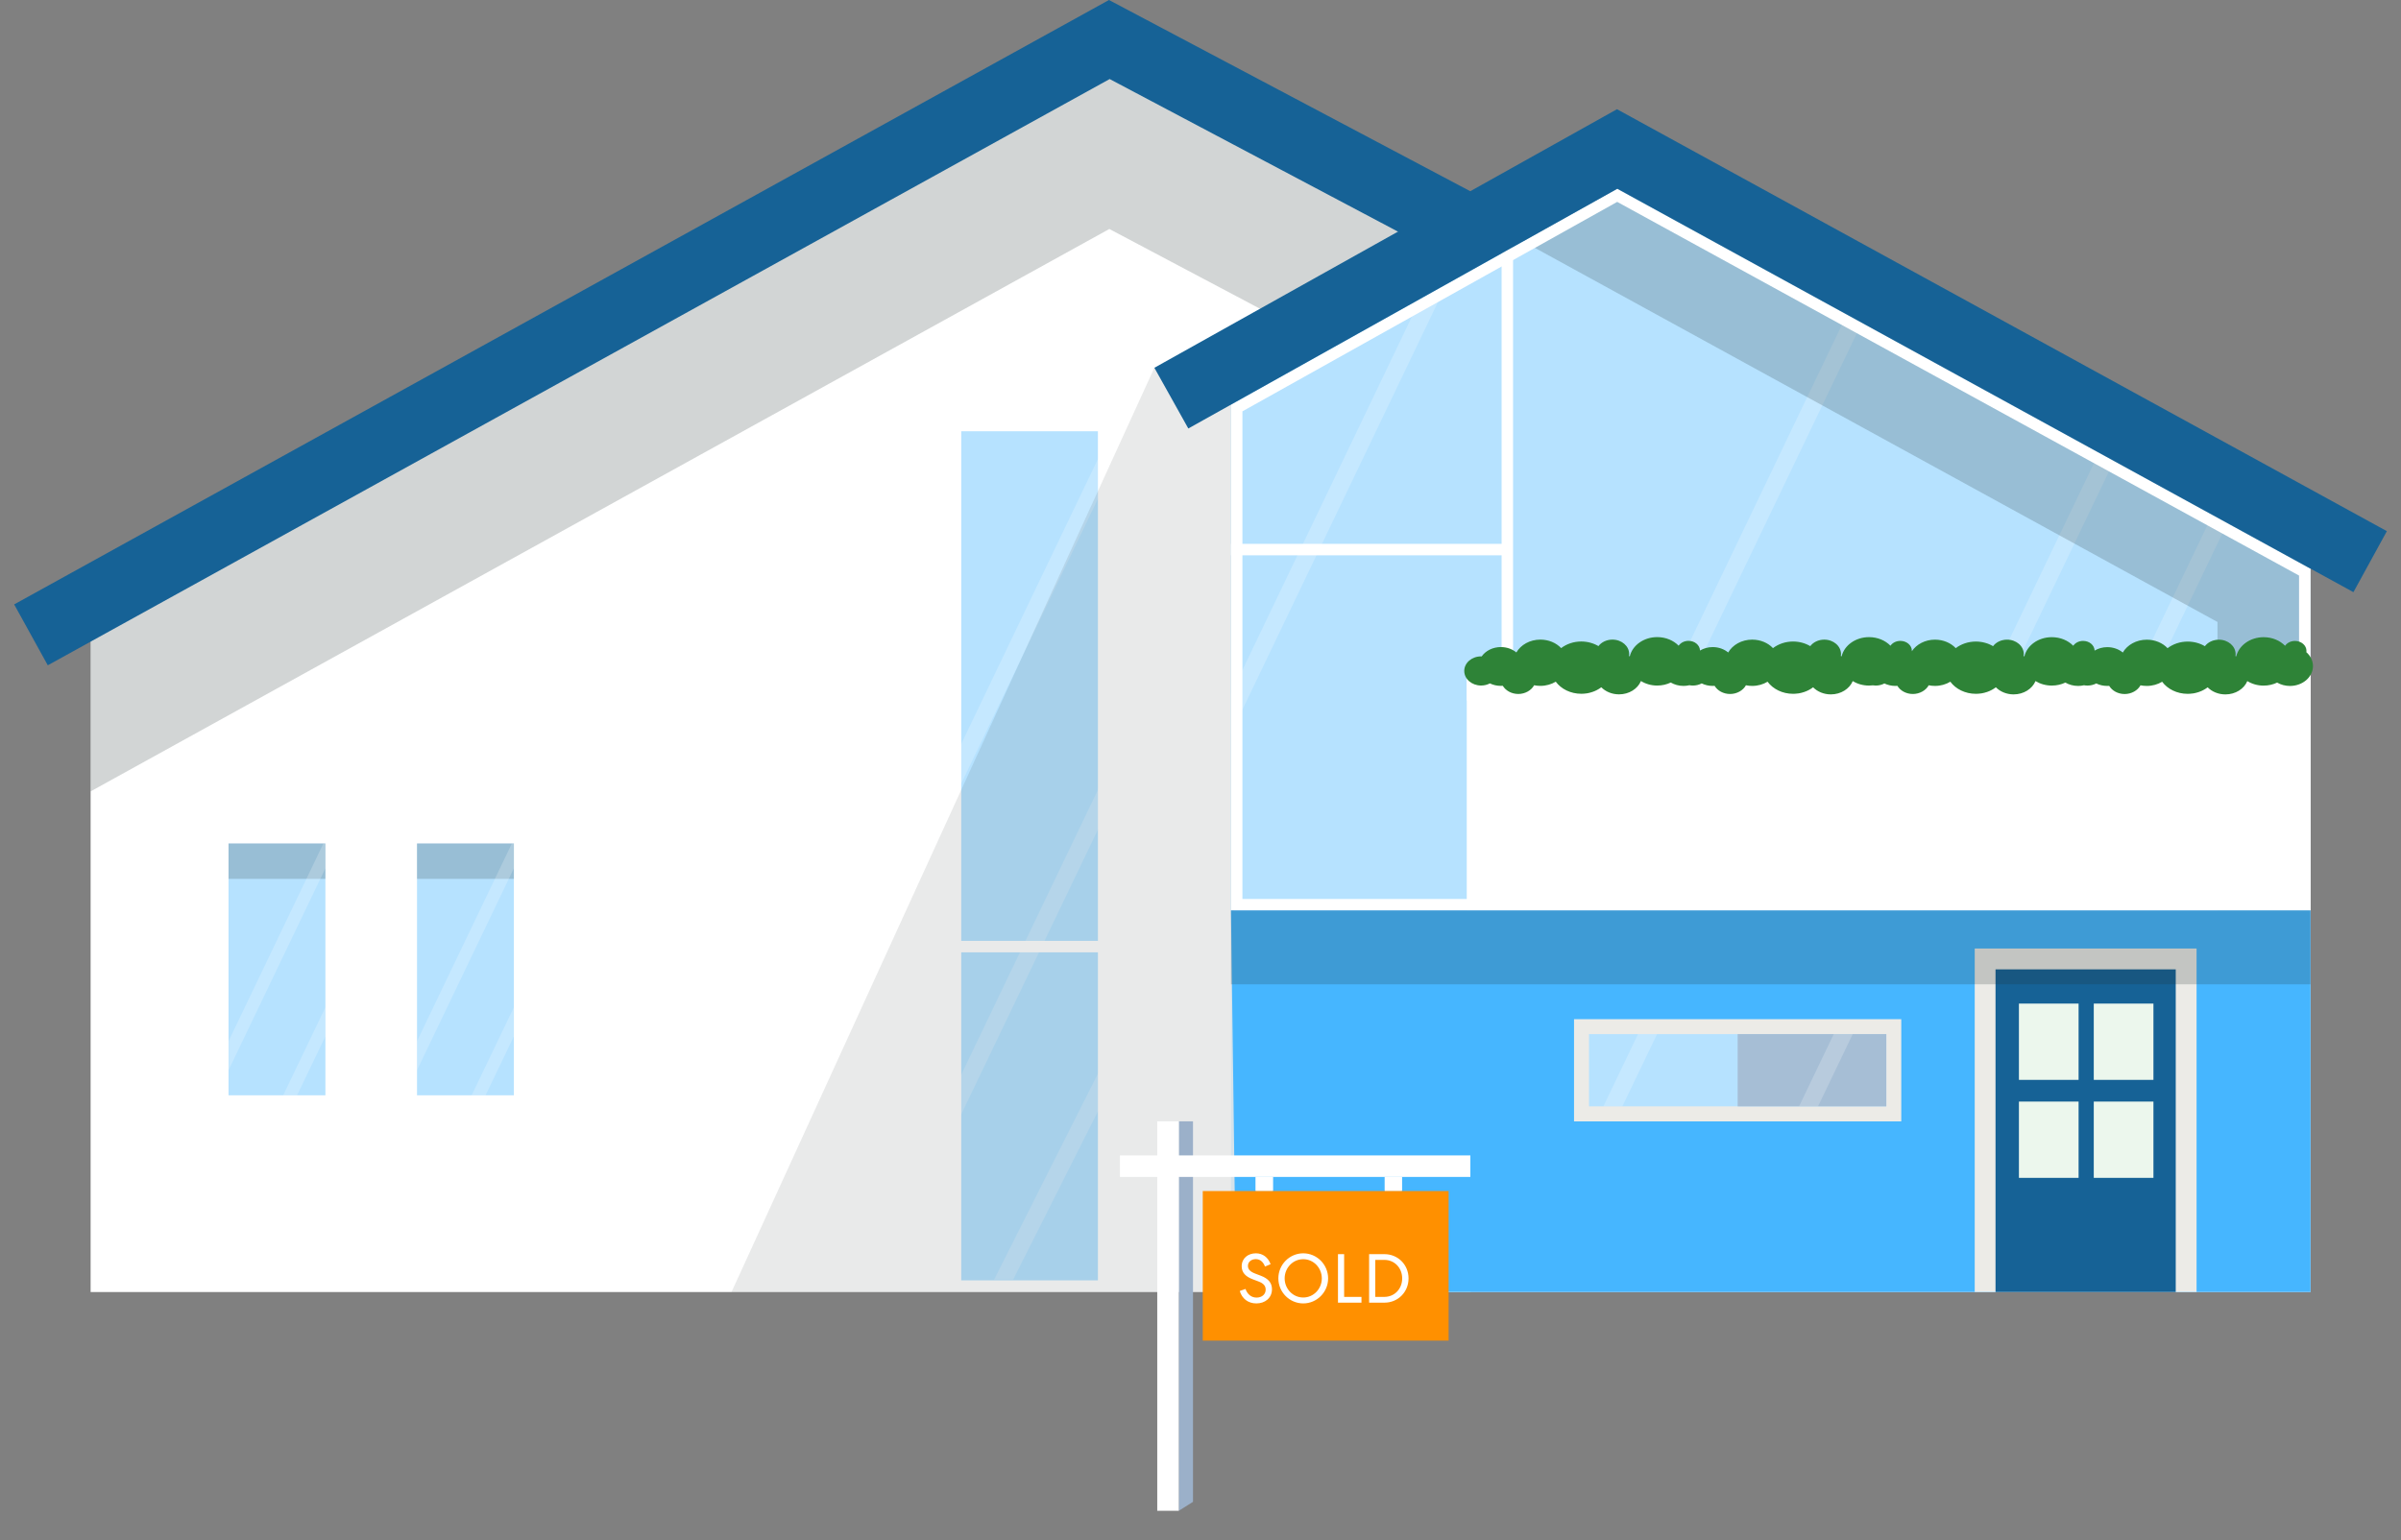 <svg xmlns="http://www.w3.org/2000/svg" width="120" height="77" viewBox="0 0 120 77" fill="none">
<rect x="0" y="0" width="120" height="77" fill="#808080" stroke="none"/>
<g clip-path="url(#clip0_8596_33223)">
<path d="M73.506 11.54L55.444 1.976L4.529 30.094V64.594H73.506V11.54Z" fill="white"/>
<path d="M47.48 20.968V64.541H47.767H55.444V21.214V20.968H47.48Z" fill="white"/>
<path d="M54.873 21.561H48.042V64.011H54.873V21.561Z" fill="#B6E2FF"/>
<path d="M26.411 41.44H20.113V55.487H26.411V41.44Z" fill="white"/>
<path d="M25.684 42.169H20.842V54.759H25.684V42.169Z" fill="#B6E2FF"/>
<path opacity="0.2" d="M25.684 42.169H20.842V43.938H25.684V42.169Z" fill="#222F2F"/>
<path opacity="0.2" d="M25.684 42.169V43.408L20.842 53.507V52.053L25.583 42.169H25.684Z" fill="white"/>
<path opacity="0.2" d="M25.684 50.357V51.811L24.267 54.762H23.571L25.684 50.357Z" fill="white"/>
<path d="M16.991 41.44H10.693V55.487H16.991V41.44Z" fill="white"/>
<path d="M16.264 42.169H11.422V54.759H16.264V42.169Z" fill="#B6E2FF"/>
<path opacity="0.2" d="M16.264 42.169H11.422V43.938H16.264V42.169Z" fill="#222F2F"/>
<path opacity="0.2" d="M16.264 42.169V43.408L11.422 53.507V52.053L16.162 42.169H16.264Z" fill="white"/>
<path opacity="0.2" d="M16.264 50.357V51.811L14.847 54.762H14.151L16.264 50.357Z" fill="white"/>
<path opacity="0.2" d="M55.443 21.759V23.751L47.48 40.35V38.363L55.443 21.759Z" fill="white"/>
<path opacity="0.2" d="M55.443 38.297V40.29L47.48 56.883V54.901L55.443 38.297Z" fill="white"/>
<path opacity="0.2" d="M55.444 1.976L4.529 30.094V39.565L55.444 11.448L73.506 21.011V11.54L55.444 1.976Z" fill="#222F2F"/>
<path d="M2.388 33.261L0.708 30.217L55.426 -0L74.319 10.003L72.692 13.075L55.46 3.952L2.388 33.261Z" fill="#166296"/>
<path d="M55.443 47.038H47.48V47.611H55.443V47.038Z" fill="white"/>
<path opacity="0.2" d="M55.442 52.544V54.436L50.638 63.971H49.685L55.442 52.544Z" fill="white"/>
<path d="M80.826 7.447L61.523 18.238V64.594H115.478V26.445L80.826 7.447Z" fill="#E9F6FF"/>
<path d="M115.477 26.448V45.516H61.522V18.237L72.3 12.212L73.606 11.482L80.828 7.444L93.056 14.15L93.812 14.567L105.657 21.058L106.412 21.476L111.324 24.168L112.075 24.585L115.477 26.448Z" fill="#B6E2FF"/>
<path opacity="0.2" d="M73.606 11.479L61.522 36.677V34.695L72.3 12.21L73.606 11.479Z" fill="white"/>
<path opacity="0.1" d="M57.695 18.385L36.562 64.592H61.777L61.523 18.236L57.695 18.385Z" fill="#222F2F"/>
<path opacity="0.2" d="M93.812 14.567L78.965 45.516H78.016L93.056 14.15L93.812 14.567Z" fill="white"/>
<path opacity="0.2" d="M106.412 21.476L94.878 45.516H93.931L105.657 21.059L106.412 21.476Z" fill="white"/>
<path opacity="0.2" d="M112.074 24.585L102.036 45.516H101.088L111.323 24.169L112.074 24.585Z" fill="white"/>
<path opacity="0.2" d="M80.826 7.447L74.323 11.082L110.828 31.096V45.517H115.478V26.445L80.826 7.447Z" fill="#222F2F"/>
<path d="M75.622 9.439H75.049V33.286H75.622V9.439Z" fill="white"/>
<path d="M80.827 10.093L114.905 28.775V44.944H62.095V20.565L80.827 10.093ZM80.824 9.439L61.523 20.23V45.519H115.478V28.437L80.824 9.439Z" fill="white"/>
<path d="M117.622 29.605L80.834 9.436L59.391 21.422L57.695 18.387L80.816 5.46L119.294 26.555L117.622 29.605Z" fill="#166296"/>
<path d="M115.477 33.26H73.307V45.518H115.477V33.26Z" fill="white"/>
<path d="M115.477 33.26H73.307V35.018H115.477V33.26Z" fill="white"/>
<path d="M75.335 27.19H61.523V27.763H75.335V27.19Z" fill="white"/>
<path d="M61.523 45.516H115.478V64.593H61.777L61.523 45.516Z" fill="#46B6FF"/>
<path d="M109.783 47.421H98.695V64.592H109.783V47.421Z" fill="#ECEBE7"/>
<path d="M108.742 48.463H99.735V64.594H108.742V48.463Z" fill="#166296"/>
<path d="M107.627 55.073H104.645V58.887H107.627V55.073Z" fill="#ECF7ED"/>
<path d="M103.886 50.174H100.904V53.988H103.886V50.174Z" fill="#ECF7ED"/>
<path d="M103.886 55.073H100.904V58.887H103.886V55.073Z" fill="#ECF7ED"/>
<path d="M107.627 50.174H104.645V53.988H107.627V50.174Z" fill="#ECF7ED"/>
<path opacity="0.2" d="M115.478 45.516H61.523V49.21H115.478V45.516Z" fill="#222F2F"/>
<path d="M95.024 50.954H78.669V56.064H95.024V50.954Z" fill="#ECEBE7"/>
<path d="M94.277 51.701H79.417V55.312H94.277V51.701Z" fill="#B6E2FF"/>
<path d="M94.275 51.7H86.847V55.312H94.275V51.7Z" fill="#A6BED5"/>
<path opacity="0.2" d="M82.82 51.7L81.086 55.31H80.137L81.866 51.7H82.82Z" fill="white"/>
<path opacity="0.2" d="M92.598 51.7L90.865 55.31H89.916L91.65 51.7H92.598Z" fill="white"/>
<path d="M115.27 32.603C115.273 32.582 115.275 32.562 115.275 32.54C115.275 32.266 115.018 32.044 114.7 32.044C114.489 32.044 114.306 32.141 114.206 32.285C113.949 32.023 113.565 31.856 113.135 31.856C112.46 31.856 111.896 32.268 111.764 32.818C111.751 32.812 111.738 32.807 111.725 32.801C111.731 32.768 111.734 32.737 111.734 32.703C111.734 32.303 111.359 31.981 110.897 31.981C110.604 31.981 110.347 32.111 110.198 32.306C110.171 32.29 110.142 32.275 110.113 32.26C110.105 32.255 110.097 32.251 110.089 32.247C110.067 32.236 110.045 32.227 110.023 32.217C110.013 32.213 110.005 32.209 109.996 32.205C109.967 32.193 109.937 32.182 109.907 32.171C109.9 32.168 109.892 32.167 109.885 32.164C109.862 32.156 109.838 32.149 109.815 32.142C109.801 32.138 109.788 32.135 109.774 32.131C109.755 32.127 109.737 32.121 109.718 32.117C109.703 32.115 109.689 32.111 109.674 32.108C109.648 32.102 109.621 32.098 109.594 32.094C109.511 32.082 109.427 32.075 109.341 32.075C108.954 32.075 108.602 32.201 108.334 32.406C108.088 32.146 107.715 31.981 107.296 31.981C106.77 31.981 106.316 32.243 106.096 32.623C105.895 32.456 105.621 32.354 105.32 32.354C105.085 32.354 104.868 32.418 104.687 32.526C104.679 32.258 104.426 32.042 104.113 32.042C103.902 32.042 103.719 32.139 103.619 32.284C103.362 32.022 102.978 31.855 102.548 31.855C101.873 31.855 101.309 32.266 101.177 32.816C101.164 32.811 101.151 32.805 101.138 32.8C101.144 32.767 101.147 32.735 101.147 32.701C101.147 32.302 100.772 31.979 100.31 31.979C100.017 31.979 99.76 32.109 99.611 32.305C99.584 32.288 99.555 32.273 99.526 32.258C99.518 32.254 99.51 32.25 99.501 32.246C99.48 32.235 99.458 32.225 99.436 32.216C99.426 32.212 99.418 32.208 99.409 32.203C99.38 32.191 99.35 32.18 99.32 32.169C99.313 32.167 99.305 32.165 99.298 32.163C99.275 32.154 99.251 32.147 99.228 32.141C99.214 32.136 99.201 32.134 99.187 32.13C99.168 32.126 99.15 32.12 99.131 32.116C99.116 32.113 99.102 32.109 99.087 32.106C99.061 32.101 99.034 32.097 99.007 32.093C98.924 32.08 98.84 32.074 98.754 32.074C98.368 32.074 98.015 32.199 97.747 32.404C97.501 32.145 97.128 31.979 96.709 31.979C96.213 31.979 95.783 32.213 95.552 32.559C95.552 32.552 95.554 32.544 95.554 32.537C95.554 32.264 95.296 32.041 94.978 32.041C94.767 32.041 94.584 32.138 94.484 32.283C94.227 32.02 93.843 31.853 93.413 31.853C92.738 31.853 92.175 32.265 92.042 32.815C92.03 32.809 92.016 32.804 92.004 32.798C92.009 32.766 92.012 32.734 92.012 32.7C92.012 32.301 91.637 31.978 91.175 31.978C90.882 31.978 90.625 32.108 90.476 32.303C90.449 32.287 90.42 32.272 90.391 32.257C90.383 32.253 90.375 32.249 90.367 32.245C90.345 32.234 90.323 32.224 90.301 32.214C90.292 32.21 90.283 32.206 90.274 32.202C90.245 32.19 90.215 32.179 90.185 32.168C90.178 32.165 90.17 32.164 90.163 32.161C90.14 32.153 90.117 32.146 90.093 32.139C90.08 32.135 90.066 32.132 90.052 32.128C90.033 32.124 90.015 32.119 89.996 32.115C89.981 32.112 89.968 32.108 89.952 32.105C89.926 32.1 89.899 32.096 89.872 32.091C89.79 32.079 89.705 32.072 89.619 32.072C89.232 32.072 88.88 32.198 88.612 32.403C88.366 32.143 87.993 31.978 87.574 31.978C87.048 31.978 86.594 32.24 86.374 32.621C86.173 32.454 85.899 32.351 85.598 32.351C85.363 32.351 85.146 32.416 84.965 32.523C84.957 32.255 84.704 32.039 84.391 32.039C84.18 32.039 83.997 32.136 83.897 32.281C83.64 32.019 83.256 31.852 82.826 31.852C82.151 31.852 81.588 32.264 81.455 32.813C81.443 32.808 81.429 32.803 81.417 32.797C81.422 32.764 81.425 32.733 81.425 32.699C81.425 32.299 81.05 31.977 80.588 31.977C80.295 31.977 80.038 32.106 79.889 32.302C79.862 32.285 79.833 32.27 79.804 32.255C79.796 32.251 79.788 32.247 79.78 32.243C79.758 32.232 79.736 32.223 79.714 32.213C79.704 32.209 79.696 32.205 79.687 32.201C79.658 32.188 79.628 32.178 79.598 32.167C79.591 32.164 79.583 32.163 79.576 32.16C79.553 32.151 79.529 32.145 79.506 32.138C79.493 32.134 79.479 32.131 79.465 32.127C79.446 32.123 79.428 32.117 79.409 32.113C79.394 32.111 79.38 32.106 79.365 32.104C79.339 32.098 79.312 32.094 79.285 32.09C79.203 32.078 79.118 32.071 79.032 32.071C78.645 32.071 78.293 32.197 78.025 32.402C77.779 32.142 77.406 31.977 76.987 31.977C76.461 31.977 76.007 32.239 75.787 32.619C75.586 32.452 75.312 32.35 75.011 32.35C74.605 32.35 74.251 32.536 74.054 32.815C74.044 32.815 74.035 32.815 74.025 32.815C73.559 32.815 73.182 33.142 73.182 33.544C73.182 33.946 73.559 34.273 74.025 34.273C74.185 34.273 74.336 34.233 74.463 34.166C74.626 34.245 74.812 34.29 75.011 34.29C75.044 34.29 75.077 34.289 75.108 34.286C75.253 34.528 75.546 34.695 75.884 34.695C76.222 34.695 76.536 34.516 76.674 34.259C76.774 34.279 76.879 34.29 76.987 34.29C77.273 34.29 77.538 34.212 77.756 34.081C78.024 34.445 78.496 34.685 79.032 34.685C79.115 34.685 79.196 34.679 79.275 34.668C79.275 34.668 79.286 34.668 79.291 34.666C79.311 34.664 79.33 34.66 79.349 34.657C79.371 34.653 79.393 34.648 79.413 34.643C79.432 34.639 79.451 34.635 79.469 34.629C79.493 34.624 79.516 34.617 79.538 34.609C79.553 34.605 79.569 34.599 79.584 34.595C79.62 34.583 79.655 34.569 79.689 34.556C79.703 34.55 79.716 34.543 79.729 34.538C79.752 34.527 79.776 34.516 79.799 34.505C79.813 34.498 79.825 34.491 79.837 34.484C79.86 34.472 79.884 34.459 79.906 34.445C79.916 34.438 79.927 34.432 79.937 34.426C79.97 34.405 80.001 34.383 80.031 34.36C80.245 34.576 80.563 34.714 80.918 34.714C81.422 34.714 81.852 34.437 82.013 34.048C82.243 34.19 82.523 34.274 82.826 34.274C83.073 34.274 83.302 34.219 83.503 34.123C83.687 34.229 83.907 34.292 84.143 34.292C84.245 34.292 84.342 34.279 84.436 34.258C84.492 34.268 84.551 34.274 84.611 34.274C84.771 34.274 84.921 34.234 85.049 34.167C85.211 34.246 85.397 34.292 85.597 34.292C85.63 34.292 85.663 34.29 85.694 34.288C85.839 34.53 86.132 34.696 86.469 34.696C86.807 34.696 87.122 34.517 87.26 34.26C87.36 34.281 87.465 34.292 87.573 34.292C87.859 34.292 88.124 34.214 88.341 34.082C88.61 34.446 89.081 34.687 89.617 34.687C89.701 34.687 89.781 34.68 89.861 34.669C89.861 34.669 89.872 34.669 89.877 34.668C89.896 34.665 89.915 34.661 89.935 34.658C89.957 34.654 89.978 34.65 89.999 34.644C90.018 34.64 90.037 34.636 90.055 34.631C90.078 34.625 90.102 34.618 90.123 34.61C90.138 34.606 90.155 34.601 90.17 34.597C90.205 34.584 90.241 34.571 90.275 34.557C90.289 34.551 90.301 34.545 90.315 34.539C90.338 34.528 90.361 34.517 90.385 34.506C90.398 34.499 90.41 34.493 90.423 34.486C90.446 34.474 90.469 34.46 90.491 34.446C90.502 34.439 90.513 34.434 90.523 34.427C90.555 34.407 90.587 34.385 90.617 34.361C90.83 34.577 91.149 34.716 91.503 34.716C92.008 34.716 92.437 34.438 92.599 34.05C92.828 34.192 93.109 34.275 93.412 34.275C93.478 34.275 93.542 34.271 93.606 34.263C93.651 34.27 93.698 34.275 93.746 34.275C93.906 34.275 94.053 34.236 94.181 34.17C94.26 34.208 94.345 34.237 94.435 34.258C94.447 34.26 94.461 34.263 94.475 34.266C94.507 34.273 94.542 34.279 94.576 34.283C94.62 34.289 94.665 34.292 94.711 34.292C94.718 34.292 94.724 34.292 94.73 34.292C94.73 34.292 94.73 34.292 94.732 34.292C94.765 34.292 94.797 34.29 94.829 34.288C94.974 34.53 95.266 34.696 95.604 34.696C95.942 34.696 96.257 34.517 96.395 34.26C96.494 34.281 96.6 34.292 96.708 34.292C96.994 34.292 97.259 34.214 97.476 34.082C97.744 34.446 98.216 34.687 98.752 34.687C98.836 34.687 98.916 34.68 98.996 34.669C98.996 34.669 99.007 34.669 99.012 34.668C99.031 34.665 99.05 34.661 99.069 34.658C99.091 34.654 99.113 34.65 99.134 34.644C99.153 34.64 99.172 34.636 99.19 34.631C99.213 34.625 99.236 34.618 99.258 34.61C99.273 34.606 99.29 34.601 99.305 34.597C99.34 34.584 99.376 34.571 99.41 34.557C99.424 34.551 99.436 34.545 99.45 34.539C99.473 34.528 99.496 34.517 99.519 34.506C99.533 34.499 99.545 34.493 99.558 34.486C99.581 34.474 99.604 34.46 99.626 34.446C99.637 34.439 99.648 34.434 99.657 34.427C99.69 34.407 99.722 34.385 99.752 34.361C99.965 34.577 100.284 34.716 100.638 34.716C101.143 34.716 101.572 34.438 101.733 34.05C101.963 34.192 102.243 34.275 102.547 34.275C102.793 34.275 103.023 34.221 103.224 34.125C103.407 34.23 103.627 34.293 103.864 34.293C103.965 34.293 104.062 34.281 104.156 34.259C104.213 34.27 104.271 34.275 104.331 34.275C104.491 34.275 104.642 34.236 104.769 34.169C104.932 34.248 105.118 34.293 105.317 34.293C105.35 34.293 105.383 34.292 105.415 34.289C105.559 34.531 105.852 34.698 106.19 34.698C106.528 34.698 106.842 34.519 106.98 34.262C107.08 34.282 107.185 34.293 107.293 34.293C107.579 34.293 107.845 34.215 108.062 34.084C108.33 34.447 108.802 34.688 109.338 34.688C109.421 34.688 109.502 34.681 109.581 34.67C109.581 34.67 109.592 34.67 109.598 34.669C109.617 34.666 109.636 34.662 109.655 34.66C109.677 34.655 109.699 34.651 109.719 34.646C109.738 34.642 109.758 34.638 109.775 34.632C109.799 34.627 109.822 34.62 109.844 34.612C109.859 34.608 109.875 34.602 109.89 34.598C109.926 34.586 109.961 34.572 109.996 34.558C110.009 34.553 110.022 34.546 110.035 34.541C110.058 34.53 110.082 34.519 110.105 34.508C110.119 34.501 110.131 34.494 110.143 34.487C110.167 34.475 110.19 34.461 110.212 34.447C110.223 34.441 110.234 34.435 110.243 34.428C110.276 34.408 110.307 34.386 110.337 34.363C110.551 34.579 110.869 34.717 111.224 34.717C111.728 34.717 112.158 34.439 112.319 34.051C112.549 34.193 112.829 34.277 113.133 34.277C113.379 34.277 113.608 34.222 113.809 34.126C113.993 34.231 114.213 34.294 114.449 34.294C115.085 34.294 115.6 33.85 115.6 33.302C115.6 33.029 115.472 32.782 115.266 32.603H115.27Z" fill="#2E8337"/>
<path d="M58.915 56.061V75.531L59.625 75.084V56.061H58.915Z" fill="#9BB0C9"/>
<path d="M70.066 58.84H69.209V59.547H70.066V58.84Z" fill="white"/>
<path d="M70.066 58.84H69.209V59.547H70.066V58.84Z" fill="white"/>
<path d="M63.618 58.84H62.761V59.547H63.618V58.84Z" fill="white"/>
<path d="M63.617 58.84H62.76V59.547H63.617V58.84Z" fill="white"/>
<path d="M72.401 59.546H60.113V67.024H72.401V59.546Z" fill="#FF9000"/>
<path d="M61.962 64.543L62.249 64.44C62.339 64.692 62.526 64.873 62.803 64.873C63.049 64.873 63.257 64.727 63.257 64.474C63.257 64.28 63.139 64.156 62.897 64.066L62.613 63.958C62.253 63.823 62.059 63.622 62.059 63.307C62.059 62.908 62.374 62.659 62.769 62.659C63.112 62.659 63.382 62.864 63.503 63.203L63.223 63.321C63.146 63.113 62.997 62.95 62.765 62.95C62.544 62.95 62.37 63.085 62.37 63.289C62.37 63.463 62.492 63.581 62.738 63.674L63.018 63.781C63.389 63.923 63.572 64.135 63.572 64.454C63.572 64.893 63.226 65.164 62.793 65.164C62.384 65.164 62.079 64.931 61.962 64.543ZM66.378 63.913C66.378 64.602 65.817 65.164 65.135 65.164C64.452 65.164 63.891 64.602 63.891 63.913C63.891 63.22 64.452 62.659 65.135 62.659C65.817 62.659 66.378 63.22 66.378 63.913ZM66.063 63.913C66.063 63.386 65.651 62.953 65.135 62.953C64.619 62.953 64.206 63.386 64.206 63.913C64.206 64.436 64.619 64.869 65.135 64.869C65.651 64.869 66.063 64.436 66.063 63.913ZM66.871 62.701H67.179V64.838H68.045V65.126H66.871V62.701ZM70.398 63.913C70.398 64.602 69.865 65.126 69.193 65.126H68.427V62.701H69.193C69.865 62.701 70.398 63.224 70.398 63.913ZM70.08 63.913C70.08 63.394 69.702 62.988 69.186 62.988H68.736V64.838H69.186C69.702 64.838 70.08 64.433 70.08 63.913Z" fill="white"/>
<path d="M73.487 57.764H58.915V56.061H57.838V57.764H55.973V58.84H57.838V75.531H58.915V58.84H73.487V57.764Z" fill="white"/>
</g>
<defs>
<clipPath id="clip0_8596_33223">
<rect width="118.587" height="77" fill="white" transform="translate(0.707)"/>
</clipPath>
</defs>
</svg>